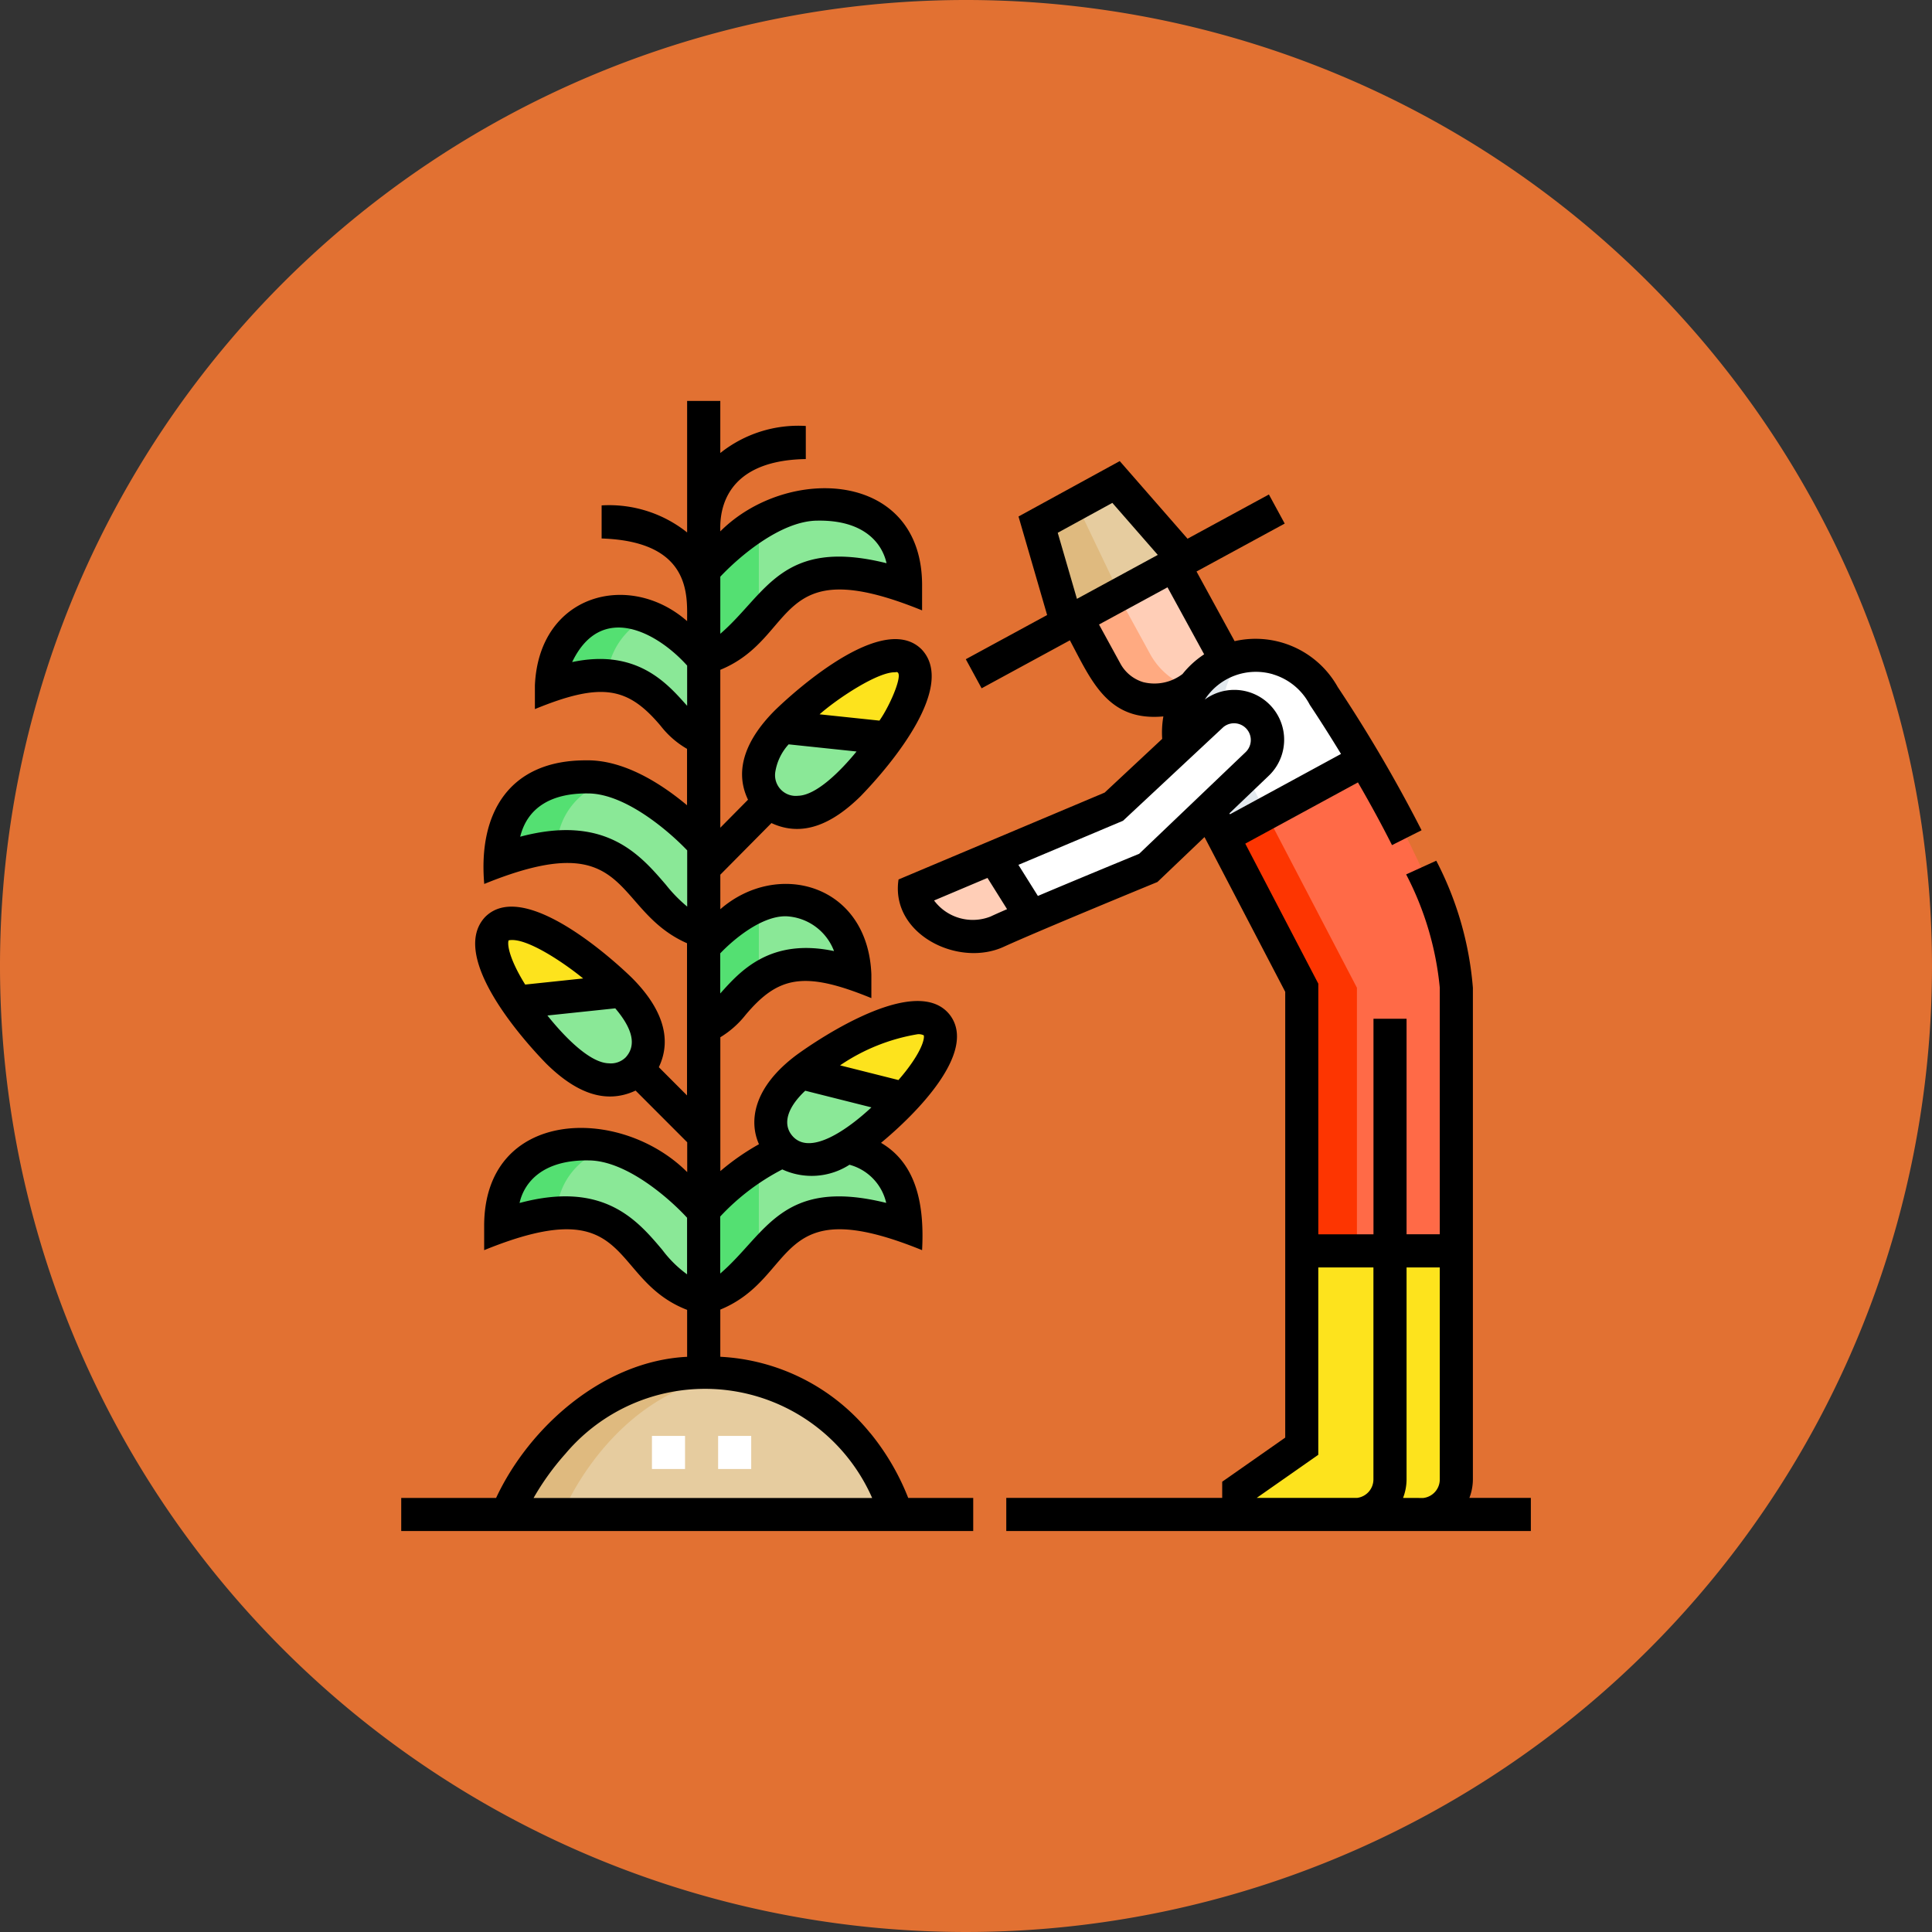 <svg xmlns="http://www.w3.org/2000/svg" width="110" height="110" viewBox="0 0 110 110">
  <rect x="0" y="0" width="110" height="110" fill="#333333" stroke="none"/>
  <g id="Grupo_1110514" data-name="Grupo 1110514" transform="translate(-578.051 -1074)">
    <path id="Trazado_896605" data-name="Trazado 896605" d="M55,0A55,55,0,1,1,0,55,55,55,0,0,1,55,0Z" transform="translate(578.051 1074)" fill="#ff7c32" opacity="0.859"/>
    <g id="Grupo_1110530" data-name="Grupo 1110530" transform="translate(600.895 1096.827)">
      <g id="Grupo_1110517" data-name="Grupo 1110517" transform="translate(5.152 4.615)">
        <path id="Trazado_909891" data-name="Trazado 909891" d="M383.34,396.389l-3.587,2.512v1.377h10.5a1.991,1.991,0,0,0,1.884-2V385.267h-8.8Z" transform="translate(-337.221 -341.488)" fill="#fde31d"/>
        <path id="Trazado_909892" data-name="Trazado 909892" d="M56.715,340.532s-3.31-3.848-6.584-3.77c-2.391.014-4.9,1.012-4.9,4.7,8.24-3.044,7.855,3.921,11.489,3.921h.068c3.634,0,3.249-6.965,11.489-3.921,0-3.686-2.514-4.684-4.9-4.7-3.274-.077-6.584,3.77-6.584,3.77Z" transform="translate(-44.713 -299.075)" fill="#8ae897"/>
        <path id="Trazado_909893" data-name="Trazado 909893" d="M137.226,55.382c3.634,0,3.249-6.965,11.489-3.921,0-3.686-2.514-4.685-4.9-4.7-3.274-.077-6.584,3.77-6.584,3.77Z" transform="translate(-125.157 -45.503)" fill="#8ae897"/>
        <path id="Trazado_909894" data-name="Trazado 909894" d="M56.857,179.077c-3.422,0-3.306-6.965-11.545-3.921,0-3.686,2.461-4.73,4.852-4.744,3.274-.077,6.693,3.816,6.693,3.816Z" transform="translate(-44.789 -153.621)" fill="#8ae897"/>
        <path id="Trazado_909895" data-name="Trazado 909895" d="M137.226,233.218c1.872,0,2.56-5.105,8.6-2.874a4.1,4.1,0,0,0-3.875-4.249c-2.4-.057-4.724,2.69-4.724,2.69v4.433Z" transform="translate(-125.157 -202.309)" fill="#8ae897"/>
        <path id="Trazado_909896" data-name="Trazado 909896" d="M48.475,240.583c-2.207-2.207-5.868-4.638-7.03-3.477-.731.731-.037,2.455,1.128,4.181l5.975-.629Z" transform="translate(-41.146 -211.675)" fill="#fde31d"/>
        <path id="Trazado_909897" data-name="Trazado 909897" d="M52.514,268.107a19.972,19.972,0,0,0,2.349,2.848c2.207,2.207,3.8,1.679,4.517.964s1.229-2.273-.891-4.441Z" transform="translate(-51.086 -238.495)" fill="#8ae897"/>
        <path id="Trazado_909898" data-name="Trazado 909898" d="M179.1,115.836c-1.161-1.161-4.822,1.269-7.03,3.477q-.2.2-.378.4l6.222.388C179.117,118.348,179.846,116.58,179.1,115.836Z" transform="translate(-155.297 -105.638)" fill="#fde31d"/>
        <path id="Trazado_909899" data-name="Trazado 909899" d="M163.3,148.806c-1.763,2-1.256,3.444-.586,4.115.715.715,2.31,1.243,4.517-.964a20.022,20.022,0,0,0,2.29-2.763Z" transform="translate(-146.905 -134.729)" fill="#8ae897"/>
        <path id="Trazado_909900" data-name="Trazado 909900" d="M189.031,280.016c-.986-1.314-4.953.576-7.45,2.449-.105.079-.2.157-.3.235l5.875,1.478C188.646,282.579,189.676,280.876,189.031,280.016Z" transform="translate(-163.68 -249.075)" fill="#fde31d"/>
        <path id="Trazado_909901" data-name="Trazado 909901" d="M169.346,304.431c-2.171,1.776-1.875,3.326-1.294,4.1.607.808,2.111,1.557,4.608-.317a20.071,20.071,0,0,0,2.56-2.305Z" transform="translate(-151.744 -270.806)" fill="#8ae897"/>
        <path id="Trazado_909902" data-name="Trazado 909902" d="M76.826,102.218c-1.872,0-2.56-5.105-8.6-2.874A4.1,4.1,0,0,1,72.1,95.095c2.4-.057,4.724,2.69,4.724,2.69v4.433Z" transform="translate(-64.824 -87.764)" fill="#8ae897"/>
        <path id="Trazado_909903" data-name="Trazado 909903" d="M312.8,81.3l-.612.335a3.159,3.159,0,0,1-4.289-1.255l-1.67-3.053,5.553-3.018,3.16,5.78Z" transform="translate(-272.935 -69.591)" fill="#ffceb7"/>
        <path id="Trazado_909904" data-name="Trazado 909904" d="M297.125,41.155l-6.664,3.622-1.63-5.612,4.436-2.427Z" transform="translate(-257.719 -36.738)" fill="#e6cc9f"/>
        <path id="Trazado_909905" data-name="Trazado 909905" d="M360.729,117.592a4.4,4.4,0,1,0-7.725,4.2l2,3.841,8.029-4.364C361.748,119.1,360.729,117.592,360.729,117.592Z" transform="translate(-313.364 -105.427)" fill="#fff"/>
        <path id="Trazado_909906" data-name="Trazado 909906" d="M380.7,162.849l-8.029,4.364,4.481,8.592,0,14.982h8.8V175.8C385.948,172.331,382.923,166.594,380.7,162.849Z" transform="translate(-331.029 -147.008)" fill="#ff6a47"/>
        <g id="Grupo_1110516" data-name="Grupo 1110516" transform="translate(0.513 2.372)">
          <path id="Trazado_909907" data-name="Trazado 909907" d="M73.752,95.448a4,4,0,0,0-1.65-.354,4.1,4.1,0,0,0-3.875,4.249,7.515,7.515,0,0,1,3.172-.548A4.15,4.15,0,0,1,73.752,95.448Z" transform="translate(-65.338 -90.135)" fill="#54e072"/>
          <path id="Trazado_909908" data-name="Trazado 909908" d="M51.627,170.619a4.881,4.881,0,0,0-1.463-.206c-2.391.014-4.852,1.058-4.852,4.744a11.625,11.625,0,0,1,3.179-.75A4,4,0,0,1,51.627,170.619Z" transform="translate(-45.301 -155.993)" fill="#54e072"/>
          <path id="Trazado_909909" data-name="Trazado 909909" d="M51.579,336.963a4.871,4.871,0,0,0-1.449-.2c-2.391.013-4.9,1.012-4.9,4.7a11.581,11.581,0,0,1,3.18-.751A3.977,3.977,0,0,1,51.579,336.963Z" transform="translate(-45.226 -301.447)" fill="#54e072"/>
          <path id="Trazado_909910" data-name="Trazado 909910" d="M140.366,55.619a15.145,15.145,0,0,0-3.14,2.659v4.848c1.4,0,2.207-1.039,3.14-2.139Z" transform="translate(-125.67 -55.619)" fill="#54e072"/>
          <path id="Trazado_909911" data-name="Trazado 909911" d="M140.366,228.691a9.6,9.6,0,0,0-3.14,2.364v4.433c1.039,0,1.714-1.572,3.14-2.59Z" transform="translate(-125.67 -206.951)" fill="#54e072"/>
        </g>
        <path id="Trazado_909912" data-name="Trazado 909912" d="M383.34,396.389l-3.587,2.512v1.377h10.5a1.991,1.991,0,0,0,1.884-2V385.267h-8.8Z" transform="translate(-337.221 -341.488)" fill="#fde31d"/>
        <path id="Trazado_909913" data-name="Trazado 909913" d="M380.292,211.91l0-14.982-5.175-9.922-2.447,1.33,4.481,8.592,0,14.982Z" transform="translate(-331.03 -168.131)" fill="#fd3501"/>
        <path id="Trazado_909914" data-name="Trazado 909914" d="M355.516,120.831a4.4,4.4,0,0,1,.744-5.2A4.4,4.4,0,0,0,353,122.087l2,3.841,2.468-1.341Z" transform="translate(-313.364 -105.723)" fill="#e3e9ee"/>
        <path id="Trazado_909915" data-name="Trazado 909915" d="M310.42,91.456l-1.826-3.337L306.233,89.4l1.67,3.053a3.159,3.159,0,0,0,4.289,1.255l.575-.315A4.1,4.1,0,0,1,310.42,91.456Z" transform="translate(-272.935 -81.665)" fill="#ffaa81"/>
        <path id="Trazado_909916" data-name="Trazado 909916" d="M291.01,46.573l-2.178,1.192,1.63,5.612,3.017-1.64Z" transform="translate(-257.719 -45.338)" fill="#dfba7f"/>
        <path id="Trazado_909917" data-name="Trazado 909917" d="M233.06,208.71c-.01,2.095,2.91,3.146,4.681,2.34.471-.214,1.155-.512,1.935-.845l-2.124-3.389Z" transform="translate(-208.953 -185.453)" fill="#ffceb7"/>
        <path id="Trazado_909918" data-name="Trazado 909918" d="M283.905,139.046a1.9,1.9,0,0,0-2.68-.092l-5.571,5.2-6.823,2.876,2.124,3.389c2.74-1.17,6.661-2.78,6.661-2.78l6.2-5.915A1.9,1.9,0,0,0,283.905,139.046Z" transform="translate(-240.232 -125.669)" fill="#fff"/>
        <path id="Trazado_909919" data-name="Trazado 909919" d="M47.984,448.582s3.17-8.071,11.21-8.071c8.722,0,10.972,8.071,10.972,8.071Z" transform="translate(-47.125 -389.793)" fill="#e6cc9f"/>
        <path id="Trazado_909920" data-name="Trazado 909920" d="M60.821,440.61a13.117,13.117,0,0,0-1.627-.1c-8.04,0-11.21,8.071-11.21,8.071h3.14S53.894,441.531,60.821,440.61Z" transform="translate(-47.125 -389.792)" fill="#dfba7f"/>
        <path id="Trazado_909921" data-name="Trazado 909921" d="M140.367,345.619a15.146,15.146,0,0,0-3.14,2.659v4.848c1.4,0,2.207-1.039,3.14-2.139Z" transform="translate(-125.158 -306.821)" fill="#54e072"/>
      </g>
      <g id="Grupo_1110518" data-name="Grupo 1110518" transform="translate(14.275 58.928)">
        <path id="Trazado_909922" data-name="Trazado 909922" d="M113.782,469.138h1.884v1.884h-1.884Z" transform="translate(-113.782 -469.138)" fill="#fff"/>
        <path id="Trazado_909923" data-name="Trazado 909923" d="M143.782,469.138h1.884v1.884h-1.884Z" transform="translate(-140.014 -469.138)" fill="#fff"/>
      </g>
      <g id="Grupo_1110519" data-name="Grupo 1110519" transform="translate(0 0)">
        <path id="Trazado_909924" data-name="Trazado 909924" d="M257.8,86.3a2.96,2.96,0,0,0,.2-1.063V57.254a18.94,18.94,0,0,0-2.085-7.234L254.2,50.8a17.535,17.535,0,0,1,1.915,6.45v14.04h-1.891V59.019h-1.884V71.293H249.2l0-14.27-4.159-7.975,6.414-3.486c.634,1.094,1.308,2.315,1.94,3.571l1.683-.847a82.529,82.529,0,0,0-4.773-8.155,5.361,5.361,0,0,0-5.871-2.611l-2.169-3.966,5.021-2.729-.9-1.656-4.633,2.518-3.86-4.419-5.763,3.154,1.629,5.61-4.63,2.516.9,1.656,5.026-2.732c1.243,2.337,2.173,4.623,5.322,4.333a5.369,5.369,0,0,0-.066,1.278l-3.277,3.059L225.3,51.088c-.479,3.11,3.407,5.039,6.011,3.823,2.082-.947,8.5-3.584,8.564-3.611l.164-.067,2.681-2.559,4.595,8.81,0,25.382-3.588,2.512V86.3H231.433v1.884H261.3V86.3h-3.5ZM246.618,39.409a3.483,3.483,0,0,1,2.1,1.742c.014.02.76,1.126,1.773,2.79l-6.323,3.437-.029-.056L246.36,45.2a2.838,2.838,0,0,0-3.624-4.355,3.466,3.466,0,0,1,3.882-1.439Zm-9.146-9.762,2.587,2.962-.329.179-4.274,2.323-1.093-3.762Zm1.781,10.213a2.2,2.2,0,0,1-1.323-1.064l-1.217-2.224,3.9-2.118,2.086,3.815a5.306,5.306,0,0,0-1.23,1.121A2.633,2.633,0,0,1,239.253,39.859ZM230.534,53.2a2.752,2.752,0,0,1-3.212-.915L230.363,51l1.115,1.779C231.114,52.937,230.792,53.079,230.534,53.2ZM239,49.626c-.709.292-3.463,1.426-5.767,2.4l-1.109-1.77,5.957-2.511,5.694-5.316a.954.954,0,0,1,1.295,1.4ZM245.69,86.3l3.508-2.456V73.177h3.139V85.241A1.062,1.062,0,0,1,251.4,86.3Zm8.334,0a2.96,2.96,0,0,0,.2-1.063V73.177h1.891V85.241a1.062,1.062,0,0,1-.942,1.063Z" transform="translate(-196.984 -23.842)"/>
        <path id="Trazado_909925" data-name="Trazado 909925" d="M26.839,58.771A11.747,11.747,0,0,0,18.3,54.422V51.736c4.465-1.836,2.987-6.844,11.489-3.384.136-2.518-.284-4.909-2.338-6.111,1.946-1.609,5.493-5.132,3.943-7.252-2.049-2.732-8.7,2.211-8.769,2.261-2.45,1.838-2.709,3.758-2.123,5.07a13.617,13.617,0,0,0-2.2,1.531V36.23a5.4,5.4,0,0,0,1.437-1.272c1.852-2.2,3.33-2.527,7.162-.956V32.649c-.2-5.157-5.356-6.534-8.6-3.708V26.974l2.911-2.939c1.779.828,3.473.046,5.074-1.526,1.845-1.9,5.448-6.273,3.477-8.362-2.414-2.414-8.3,3.418-8.362,3.477-1.574,1.58-2.357,3.346-1.523,5.081L18.3,24.3V15.31c4.465-1.835,2.987-6.844,11.489-3.384V10.573C29.849,3.93,22.113,3.615,18.3,7.427c-.007-.608-.181-4.032,4.868-4.117V1.426A7.121,7.121,0,0,0,18.3,2.966V0H16.411V7.488a7.121,7.121,0,0,0-4.868-1.54V7.832C16.738,8,16.4,11.2,16.411,12.538c-3.277-2.877-8.436-1.567-8.667,3.656,0,0,0,1.352,0,1.352,3.837-1.574,5.313-1.237,7.162.956a5.158,5.158,0,0,0,1.5,1.308v3.211c-1.421-1.19-3.581-2.606-5.765-2.557-4.314-.007-6.138,2.947-5.781,7.038,8.461-3.446,7.227,1.473,11.545,3.375v8.665L14.8,37.934c.831-1.737.049-3.5-1.524-5.078-.059-.059-5.947-5.891-8.362-3.477C2.947,31.469,6.55,35.844,8.4,37.741c1.6,1.573,3.3,2.357,5.077,1.525l2.939,2.943v1.7C12.568,40.061,4.833,40.277,4.855,47v1.352c8.572-3.491,7.021,1.645,11.556,3.4v2.672c-4.778.234-8.992,4-10.876,8.035H.133v1.884H32.7V62.461H29a13.818,13.818,0,0,0-2.156-3.69Zm1.421-43.32c.59-.19-.238,1.813-.9,2.751l-3.408-.359C24.99,16.927,27.288,15.412,28.26,15.451Zm-6.836,5.724a3.031,3.031,0,0,1,.767-1.622l3.866.407c-.936,1.148-2.3,2.495-3.327,2.521a1.178,1.178,0,0,1-1.305-1.306ZM6.249,30.713c.979-.208,3.179,1.3,4.242,2.169l-3.3.348c-.077-.124-.151-.246-.22-.367-.823-1.435-.775-2.063-.72-2.15Zm5.7,7c-1.1-.027-2.558-1.552-3.493-2.722l3.864-.407c.934,1.1,1.251,2.068.594,2.789a1.2,1.2,0,0,1-.965.34Zm17.587-1.655a.656.656,0,0,1,.347.061c.045.1,0,.726-1.013,2.03-.133.17-.276.343-.427.517l-3.323-.836A11.045,11.045,0,0,1,29.534,36.058Zm-6.4,3.216,3.768.948c-1.258,1.175-3.55,2.884-4.558,1.553C21.849,41.111,22.148,40.2,23.136,39.274ZM21.83,43.755a3.978,3.978,0,0,0,3.825-.266,2.922,2.922,0,0,1,2.091,2.172c-5.967-1.478-6.848,1.791-9.451,4.023V46.438A12.98,12.98,0,0,1,21.83,43.755Zm.225-14.413a3.068,3.068,0,0,1,2.72,1.981c-3.664-.77-5.363,1.172-6.479,2.415V31.453C19.029,30.683,20.64,29.311,22.055,29.342ZM23.841,6.816c2.648-.039,3.673,1.289,3.924,2.424C21.782,7.75,20.9,11.022,18.3,13.258V10.008c1.018-1.086,3.431-3.192,5.546-3.192Zm-7.53,10.431c-1.085-1.213-2.818-3.15-6.446-2.378,1.668-3.47,4.875-1.663,6.547.2v2.289ZM15.2,27.545c-1.477-1.72-3.453-4.023-8.293-2.733.407-1.652,1.764-2.484,3.853-2.464,2.123,0,4.605,2.141,5.655,3.242v3.2A8.252,8.252,0,0,1,15.2,27.545ZM15,48.337c-1.428-1.691-3.34-3.955-8.129-2.671.25-1.134,1.276-2.463,3.924-2.424,2.163,0,4.639,2.2,5.613,3.264v3.222A6.554,6.554,0,0,1,15,48.337ZM9.477,59.95a10.393,10.393,0,0,1,17.469,2.512H7.668A14.815,14.815,0,0,1,9.477,59.95Z" transform="translate(-0.133 0)"/>
      </g>
    </g>
  </g>
</svg>
